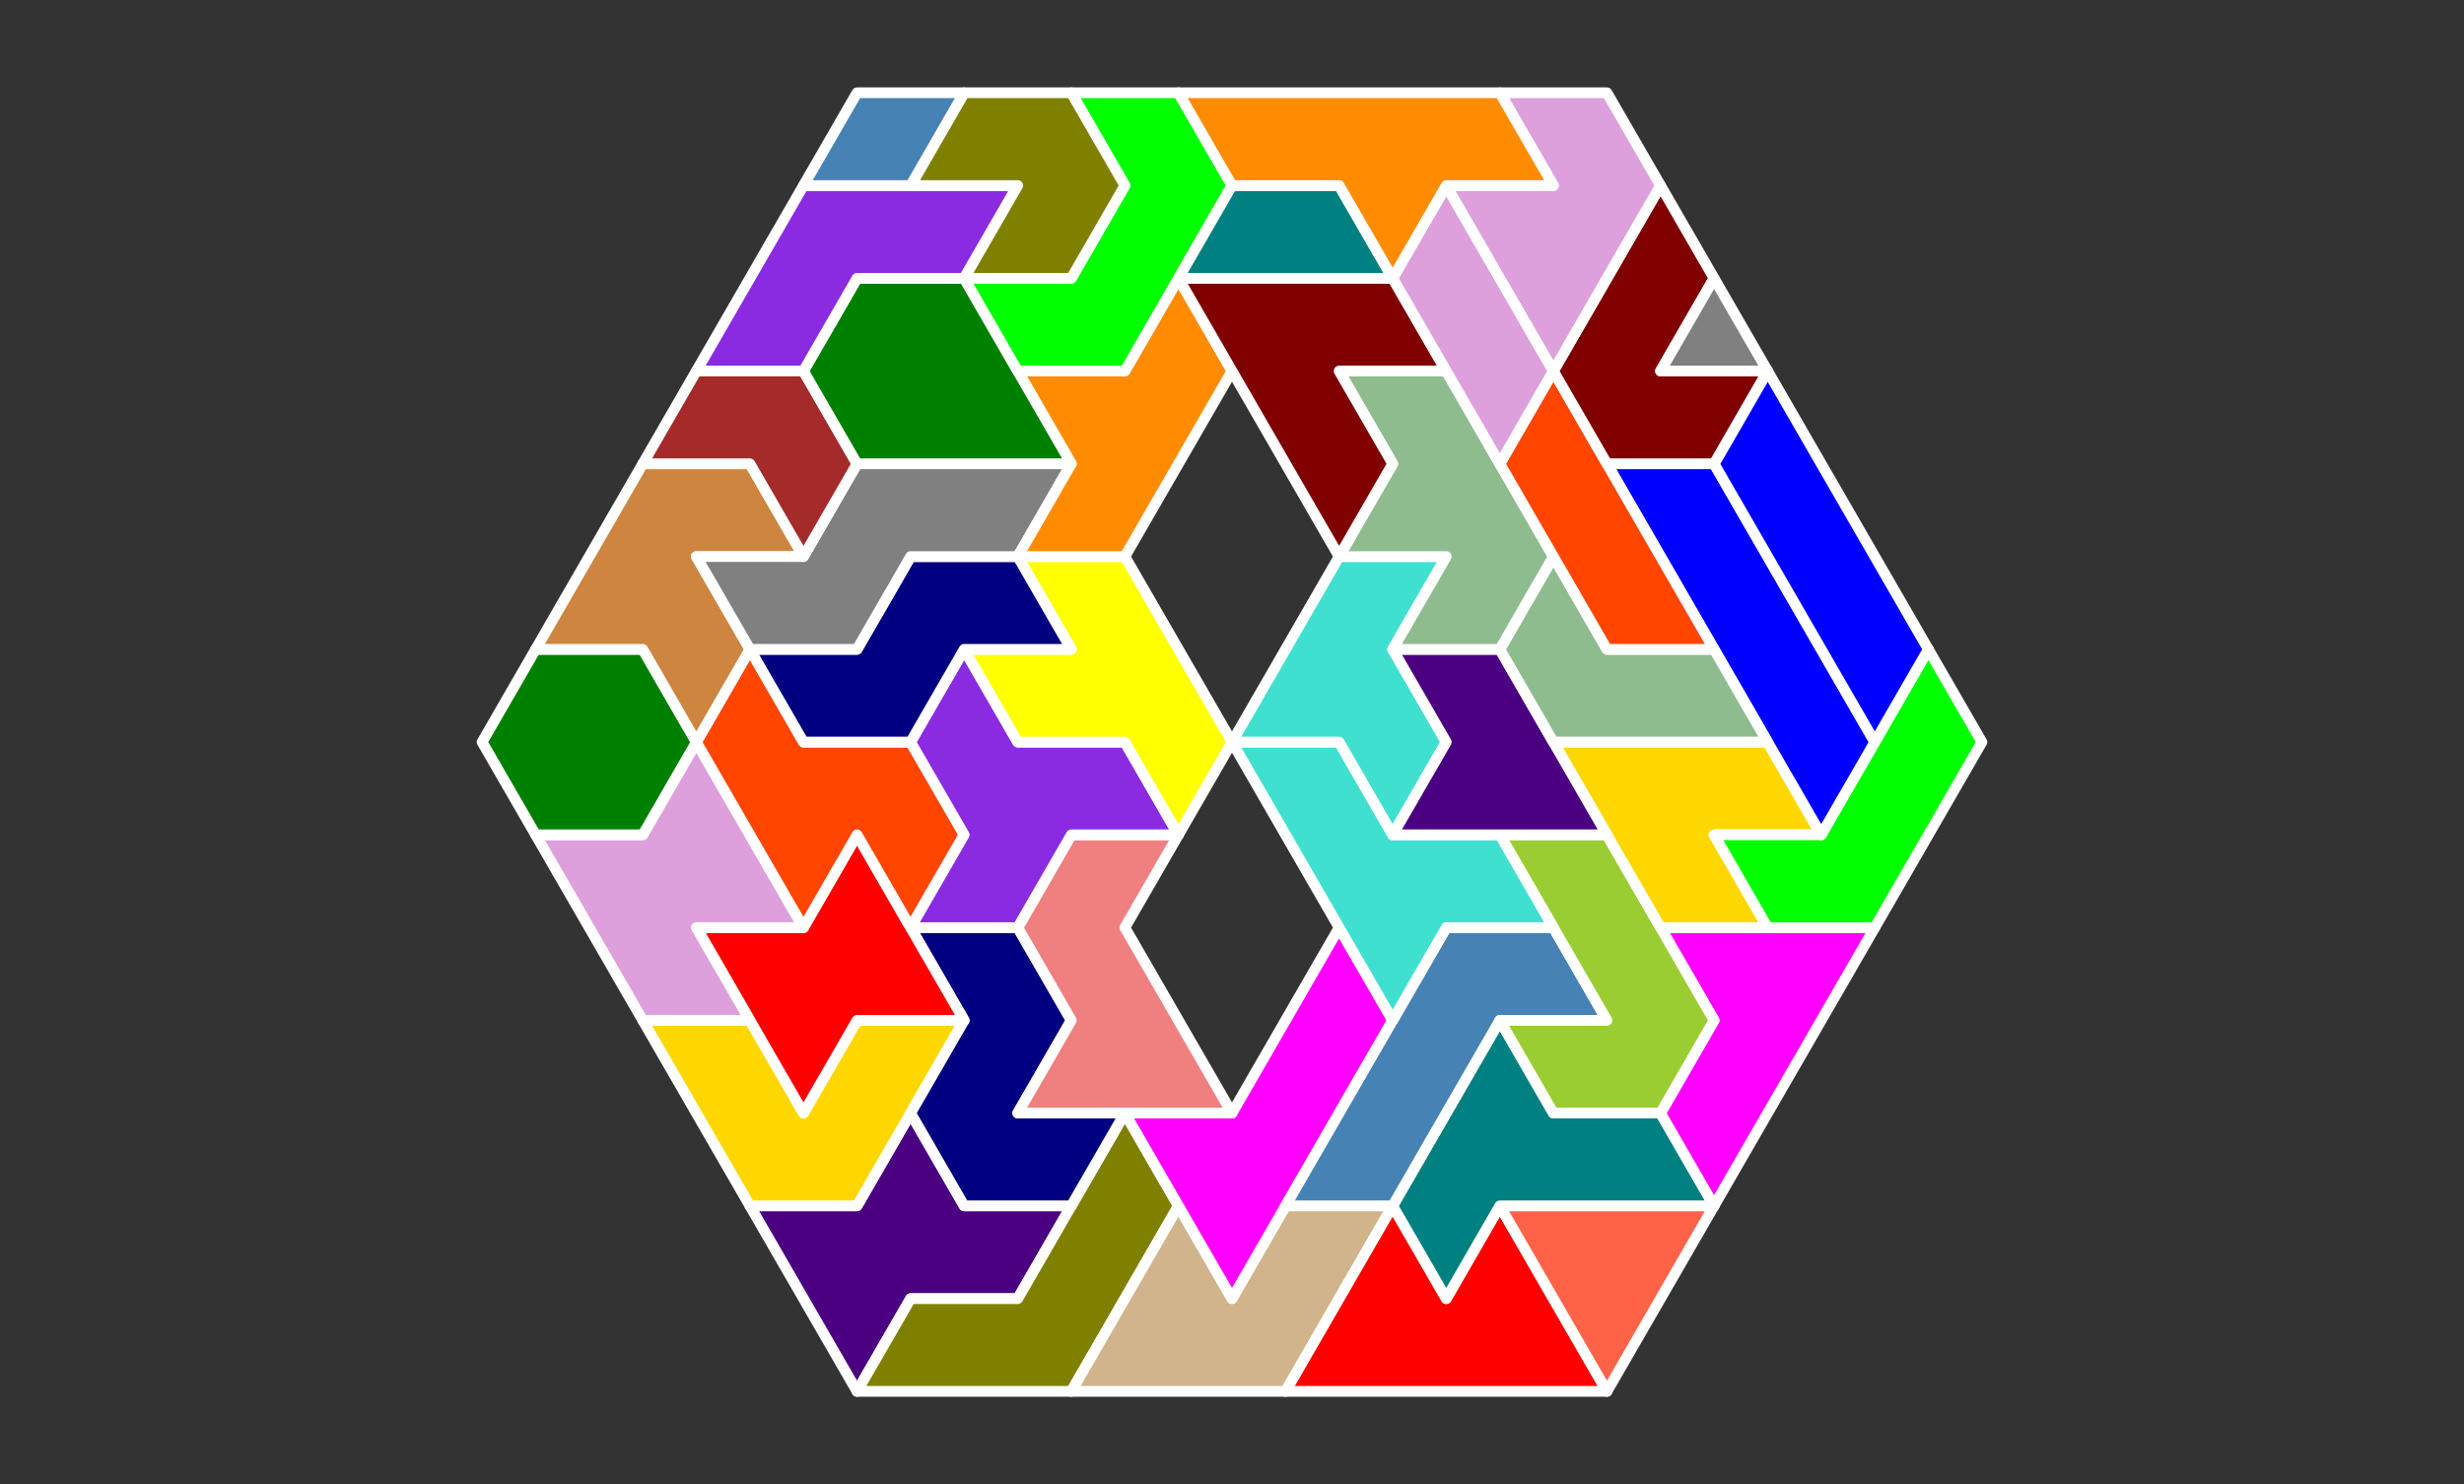 <?xml version="1.0" standalone="no"?>
<!-- Created by Polyform Puzzler (http://puzzler.sourceforge.net/) -->
<svg width="230.000" height="138.564"
     viewBox="0 0 230.000 138.564"
     xmlns="http://www.w3.org/2000/svg"
     xmlns:xlink="http://www.w3.org/1999/xlink">
<rect x="0" y="0" width="230.000" height="138.564" fill="#333333" stroke="none"/>
<g>
<polygon fill="indigo" stroke="white"
         stroke-width="1" stroke-linejoin="round"
         points="75.000,121.244 80.000,129.904 85.000,121.244 95.000,121.244 100.000,112.583 90.000,112.583 85.000,103.923 80.000,112.583 70.000,112.583">
<desc>X7</desc>
</polygon>
<polygon fill="olive" stroke="white"
         stroke-width="1" stroke-linejoin="round"
         points="80.000,129.904 100.000,129.904 110.000,112.583 105.000,103.923 95.000,121.244 85.000,121.244">
<desc>R7</desc>
</polygon>
<polygon fill="tan" stroke="white"
         stroke-width="1" stroke-linejoin="round"
         points="100.000,129.904 120.000,129.904 130.000,112.583 120.000,112.583 115.000,121.244 110.000,112.583">
<desc>U7</desc>
</polygon>
<polygon fill="red" stroke="white"
         stroke-width="1" stroke-linejoin="round"
         points="120.000,129.904 150.000,129.904 140.000,112.583 135.000,121.244 130.000,112.583">
<desc>M7</desc>
</polygon>
<polygon fill="tomato" stroke="white"
         stroke-width="1" stroke-linejoin="round"
         points="145.000,121.244 150.000,129.904 160.000,112.583 140.000,112.583">
<desc>T4</desc>
</polygon>
<polygon fill="magenta" stroke="white"
         stroke-width="1" stroke-linejoin="round"
         points="110.000,112.583 115.000,121.244 130.000,95.263 125.000,86.603 115.000,103.923 105.000,103.923">
<desc>P7</desc>
</polygon>
<polygon fill="teal" stroke="white"
         stroke-width="1" stroke-linejoin="round"
         points="130.000,112.583 135.000,121.244 140.000,112.583 160.000,112.583 155.000,103.923 145.000,103.923 140.000,95.263">
<desc>T7</desc>
</polygon>
<polygon fill="gold" stroke="white"
         stroke-width="1" stroke-linejoin="round"
         points="65.000,103.923 70.000,112.583 80.000,112.583 90.000,95.263 80.000,95.263 75.000,103.923 70.000,95.263 60.000,95.263">
<desc>V7</desc>
</polygon>
<polygon fill="navy" stroke="white"
         stroke-width="1" stroke-linejoin="round"
         points="85.000,103.923 90.000,112.583 100.000,112.583 105.000,103.923 95.000,103.923 100.000,95.263 95.000,86.603 85.000,86.603 90.000,95.263">
<desc>S7</desc>
</polygon>
<polygon fill="steelblue" stroke="white"
         stroke-width="1" stroke-linejoin="round"
         points="120.000,112.583 130.000,112.583 140.000,95.263 150.000,95.263 145.000,86.603 135.000,86.603">
<desc>L7</desc>
</polygon>
<polygon fill="magenta" stroke="white"
         stroke-width="1" stroke-linejoin="round"
         points="155.000,103.923 160.000,112.583 175.000,86.603 155.000,86.603 160.000,95.263">
<desc>P6</desc>
</polygon>
<polygon fill="red" stroke="white"
         stroke-width="1" stroke-linejoin="round"
         points="70.000,95.263 75.000,103.923 80.000,95.263 90.000,95.263 80.000,77.942 75.000,86.603 65.000,86.603">
<desc>X6</desc>
</polygon>
<polygon fill="lightcoral" stroke="white"
         stroke-width="1" stroke-linejoin="round"
         points="95.000,103.923 115.000,103.923 105.000,86.603 110.000,77.942 100.000,77.942 95.000,86.603 100.000,95.263">
<desc>Q7</desc>
</polygon>
<polygon fill="yellowgreen" stroke="white"
         stroke-width="1" stroke-linejoin="round"
         points="140.000,95.263 145.000,103.923 155.000,103.923 160.000,95.263 150.000,77.942 140.000,77.942 150.000,95.263">
<desc>J7</desc>
</polygon>
<polygon fill="plum" stroke="white"
         stroke-width="1" stroke-linejoin="round"
         points="55.000,86.603 60.000,95.263 70.000,95.263 65.000,86.603 75.000,86.603 65.000,69.282 60.000,77.942 50.000,77.942">
<desc>B7</desc>
</polygon>
<polygon fill="turquoise" stroke="white"
         stroke-width="1" stroke-linejoin="round"
         points="125.000,86.603 130.000,95.263 135.000,86.603 145.000,86.603 140.000,77.942 130.000,77.942 125.000,69.282 115.000,69.282">
<desc>H7</desc>
</polygon>
<polygon fill="orangered" stroke="white"
         stroke-width="1" stroke-linejoin="round"
         points="70.000,77.942 75.000,86.603 80.000,77.942 85.000,86.603 90.000,77.942 85.000,69.282 75.000,69.282 70.000,60.622 65.000,69.282">
<desc>Z7</desc>
</polygon>
<polygon fill="blueviolet" stroke="white"
         stroke-width="1" stroke-linejoin="round"
         points="85.000,86.603 95.000,86.603 100.000,77.942 110.000,77.942 105.000,69.282 95.000,69.282 90.000,60.622 85.000,69.282 90.000,77.942">
<desc>W7</desc>
</polygon>
<polygon fill="gold" stroke="white"
         stroke-width="1" stroke-linejoin="round"
         points="150.000,77.942 155.000,86.603 165.000,86.603 160.000,77.942 170.000,77.942 165.000,69.282 145.000,69.282">
<desc>V6</desc>
</polygon>
<polygon fill="lime" stroke="white"
         stroke-width="1" stroke-linejoin="round"
         points="160.000,77.942 165.000,86.603 175.000,86.603 185.000,69.282 180.000,60.622 170.000,77.942">
<desc>J6</desc>
</polygon>
<polygon fill="green" stroke="white"
         stroke-width="1" stroke-linejoin="round"
         points="45.000,69.282 50.000,77.942 60.000,77.942 65.000,69.282 60.000,60.622 50.000,60.622">
<desc>O6</desc>
</polygon>
<polygon fill="yellow" stroke="white"
         stroke-width="1" stroke-linejoin="round"
         points="105.000,69.282 110.000,77.942 115.000,69.282 105.000,51.962 95.000,51.962 100.000,60.622 90.000,60.622 95.000,69.282">
<desc>Y7</desc>
</polygon>
<polygon fill="turquoise" stroke="white"
         stroke-width="1" stroke-linejoin="round"
         points="125.000,69.282 130.000,77.942 135.000,69.282 130.000,60.622 135.000,51.962 125.000,51.962 115.000,69.282">
<desc>H6</desc>
</polygon>
<polygon fill="indigo" stroke="white"
         stroke-width="1" stroke-linejoin="round"
         points="130.000,77.942 150.000,77.942 140.000,60.622 130.000,60.622 135.000,69.282">
<desc>P5</desc>
</polygon>
<polygon fill="blue" stroke="white"
         stroke-width="1" stroke-linejoin="round"
         points="165.000,69.282 170.000,77.942 175.000,69.282 160.000,43.301 150.000,43.301">
<desc>I7</desc>
</polygon>
<polygon fill="peru" stroke="white"
         stroke-width="1" stroke-linejoin="round"
         points="60.000,60.622 65.000,69.282 70.000,60.622 65.000,51.962 75.000,51.962 70.000,43.301 60.000,43.301 50.000,60.622">
<desc>A7</desc>
</polygon>
<polygon fill="navy" stroke="white"
         stroke-width="1" stroke-linejoin="round"
         points="70.000,60.622 75.000,69.282 85.000,69.282 90.000,60.622 100.000,60.622 95.000,51.962 85.000,51.962 80.000,60.622">
<desc>S6</desc>
</polygon>
<polygon fill="darkseagreen" stroke="white"
         stroke-width="1" stroke-linejoin="round"
         points="140.000,60.622 145.000,69.282 165.000,69.282 160.000,60.622 150.000,60.622 145.000,51.962">
<desc>L5</desc>
</polygon>
<polygon fill="blue" stroke="white"
         stroke-width="1" stroke-linejoin="round"
         points="170.000,60.622 175.000,69.282 180.000,60.622 165.000,34.641 160.000,43.301">
<desc>I6</desc>
</polygon>
<polygon fill="gray" stroke="white"
         stroke-width="1" stroke-linejoin="round"
         points="65.000,51.962 70.000,60.622 80.000,60.622 85.000,51.962 95.000,51.962 100.000,43.301 80.000,43.301 75.000,51.962">
<desc>N7</desc>
</polygon>
<polygon fill="darkseagreen" stroke="white"
         stroke-width="1" stroke-linejoin="round"
         points="130.000,60.622 140.000,60.622 145.000,51.962 135.000,34.641 125.000,34.641 130.000,43.301 125.000,51.962 135.000,51.962">
<desc>F7</desc>
</polygon>
<polygon fill="orangered" stroke="white"
         stroke-width="1" stroke-linejoin="round"
         points="145.000,51.962 150.000,60.622 160.000,60.622 145.000,34.641 140.000,43.301">
<desc>I5</desc>
</polygon>
<polygon fill="brown" stroke="white"
         stroke-width="1" stroke-linejoin="round"
         points="70.000,43.301 75.000,51.962 80.000,43.301 75.000,34.641 65.000,34.641 60.000,43.301">
<desc>C4</desc>
</polygon>
<polygon fill="darkorange" stroke="white"
         stroke-width="1" stroke-linejoin="round"
         points="95.000,51.962 105.000,51.962 115.000,34.641 110.000,25.981 105.000,34.641 95.000,34.641 100.000,43.301">
<desc>E6</desc>
</polygon>
<polygon fill="maroon" stroke="white"
         stroke-width="1" stroke-linejoin="round"
         points="120.000,43.301 125.000,51.962 130.000,43.301 125.000,34.641 135.000,34.641 130.000,25.981 110.000,25.981">
<desc>G7</desc>
</polygon>
<polygon fill="green" stroke="white"
         stroke-width="1" stroke-linejoin="round"
         points="75.000,34.641 80.000,43.301 100.000,43.301 90.000,25.981 80.000,25.981">
<desc>D7</desc>
</polygon>
<polygon fill="plum" stroke="white"
         stroke-width="1" stroke-linejoin="round"
         points="135.000,34.641 140.000,43.301 145.000,34.641 135.000,17.321 130.000,25.981">
<desc>I4</desc>
</polygon>
<polygon fill="maroon" stroke="white"
         stroke-width="1" stroke-linejoin="round"
         points="145.000,34.641 150.000,43.301 160.000,43.301 165.000,34.641 155.000,34.641 160.000,25.981 155.000,17.321">
<desc>G6</desc>
</polygon>
<polygon fill="blueviolet" stroke="white"
         stroke-width="1" stroke-linejoin="round"
         points="65.000,34.641 75.000,34.641 80.000,25.981 90.000,25.981 95.000,17.321 75.000,17.321">
<desc>C6</desc>
</polygon>
<polygon fill="lime" stroke="white"
         stroke-width="1" stroke-linejoin="round"
         points="90.000,25.981 95.000,34.641 105.000,34.641 115.000,17.321 110.000,8.660 100.000,8.660 105.000,17.321 100.000,25.981">
<desc>C7</desc>
</polygon>
<polygon fill="plum" stroke="white"
         stroke-width="1" stroke-linejoin="round"
         points="140.000,25.981 145.000,34.641 155.000,17.321 150.000,8.660 140.000,8.660 145.000,17.321 135.000,17.321">
<desc>F6</desc>
</polygon>
<polygon fill="gray" stroke="white"
         stroke-width="1" stroke-linejoin="round"
         points="155.000,34.641 165.000,34.641 160.000,25.981">
<desc>T1</desc>
</polygon>
<polygon fill="olive" stroke="white"
         stroke-width="1" stroke-linejoin="round"
         points="90.000,25.981 100.000,25.981 105.000,17.321 100.000,8.660 90.000,8.660 85.000,17.321 95.000,17.321">
<desc>C5</desc>
</polygon>
<polygon fill="teal" stroke="white"
         stroke-width="1" stroke-linejoin="round"
         points="110.000,25.981 130.000,25.981 125.000,17.321 115.000,17.321">
<desc>I3</desc>
</polygon>
<polygon fill="darkorange" stroke="white"
         stroke-width="1" stroke-linejoin="round"
         points="125.000,17.321 130.000,25.981 135.000,17.321 145.000,17.321 140.000,8.660 110.000,8.660 115.000,17.321">
<desc>E7</desc>
</polygon>
<polygon fill="steelblue" stroke="white"
         stroke-width="1" stroke-linejoin="round"
         points="75.000,17.321 85.000,17.321 90.000,8.660 80.000,8.660">
<desc>D2</desc>
</polygon>
</g>
</svg>
